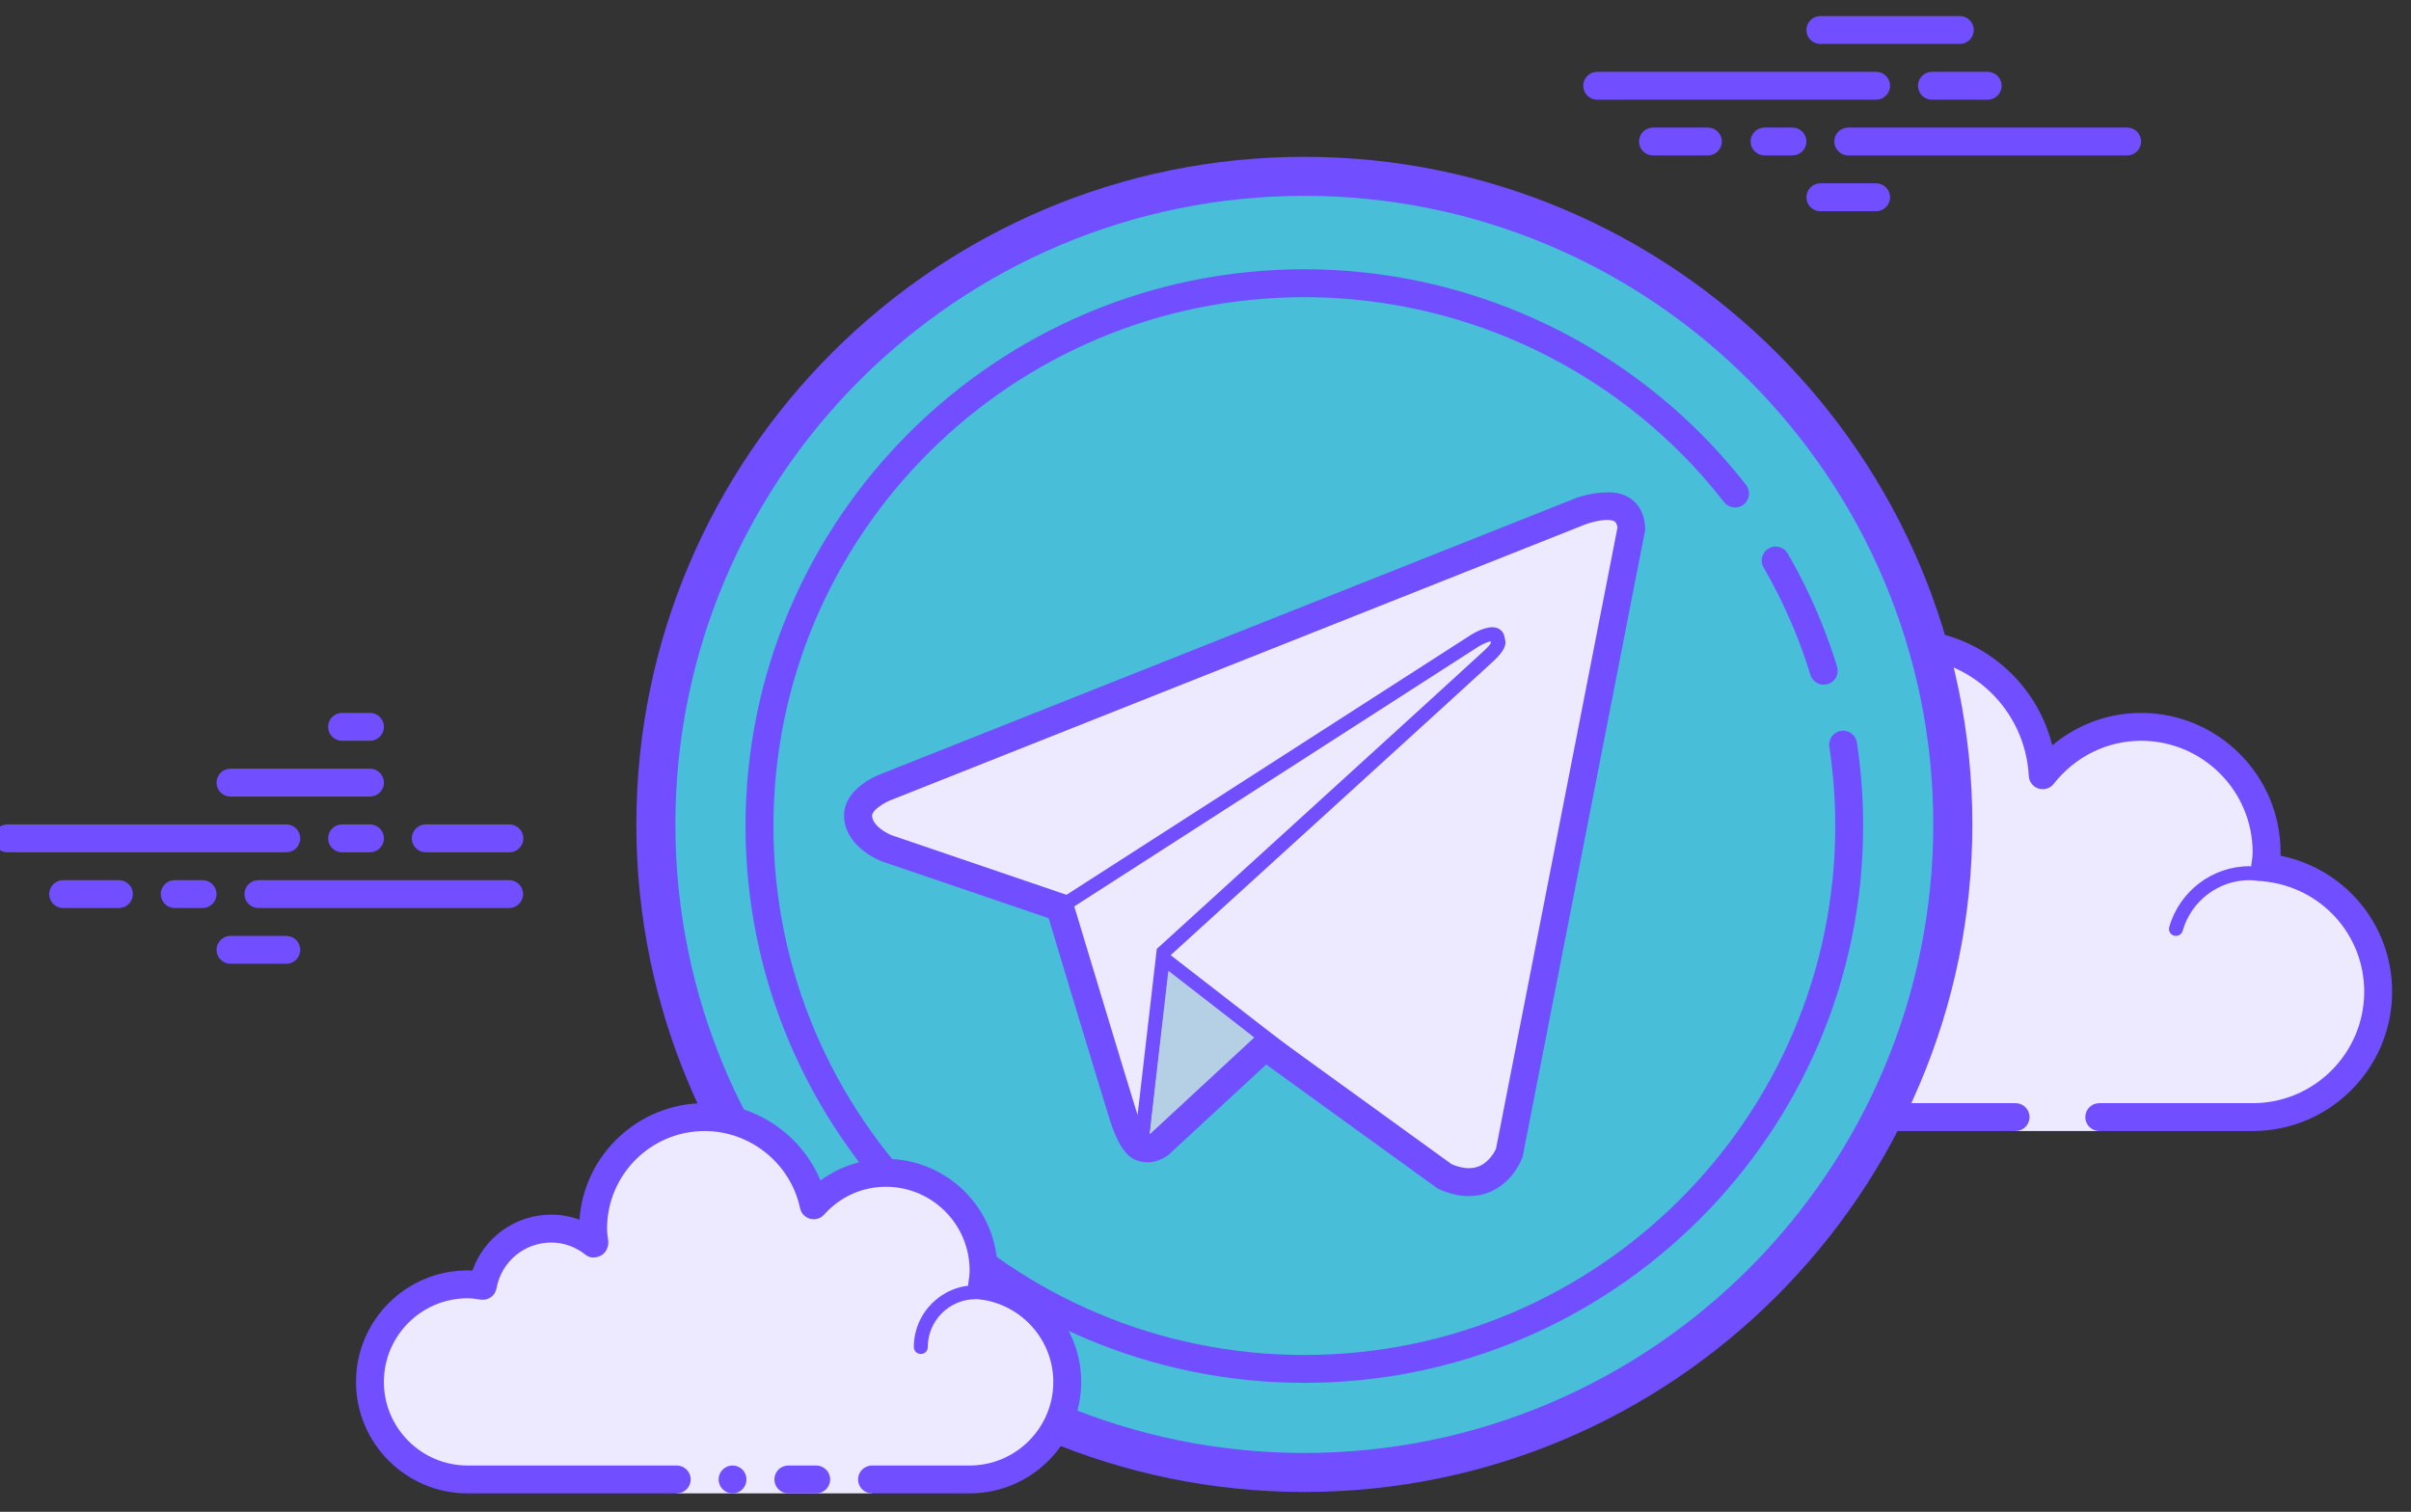 <svg width="59" height="37" viewBox="0 0 59 37" fill="none" xmlns="http://www.w3.org/2000/svg">
<rect x="0" y="0" width="59" height="37" fill="#333333" stroke="none"/>
<g clip-path="url(#clip0_127_546)">
<path d="M49.324 27.34V27.681H51.371V27.34C51.371 27.34 54.267 27.34 55.125 27.34C56.821 27.34 58.197 25.965 58.197 24.27C58.197 22.678 56.98 21.385 55.429 21.231C55.444 21.107 55.467 20.986 55.467 20.859C55.467 19.164 54.091 17.789 52.395 17.789C51.414 17.789 50.55 18.257 49.988 18.973C49.892 17.175 48.416 15.743 46.593 15.743C44.709 15.743 43.181 17.27 43.181 19.154C43.181 19.458 43.233 19.747 43.308 20.028C42.87 19.498 42.215 19.154 41.474 19.154C40.259 19.154 39.267 20.064 39.116 21.238C38.992 21.223 38.872 21.2 38.744 21.2C37.048 21.2 35.673 22.575 35.673 24.27C35.673 25.965 37.048 27.34 38.744 27.34C40.44 27.34 45.228 27.34 45.228 27.34H49.324Z" fill="#EDE9FF"/>
<path d="M46.593 15.402C44.523 15.402 42.839 17.084 42.839 19.154C42.839 19.164 42.839 19.175 42.839 19.186C42.428 18.943 41.959 18.812 41.474 18.812C40.224 18.812 39.146 19.673 38.841 20.862C38.809 20.86 38.777 20.859 38.744 20.859C36.862 20.859 35.331 22.389 35.331 24.27C35.331 26.151 36.862 27.681 38.744 27.681H49.324C49.512 27.681 49.665 27.528 49.665 27.34C49.665 27.151 49.512 26.999 49.324 26.999H38.744C37.238 26.999 36.014 25.775 36.014 24.27C36.014 22.765 37.238 21.541 38.744 21.541C38.824 21.541 38.901 21.553 38.978 21.563L39.074 21.576C39.089 21.578 39.102 21.579 39.117 21.579C39.285 21.579 39.432 21.453 39.455 21.281C39.585 20.262 40.453 19.495 41.474 19.495C42.078 19.495 42.65 19.768 43.045 20.245C43.112 20.326 43.209 20.369 43.308 20.369C43.361 20.369 43.415 20.357 43.464 20.331C43.606 20.258 43.678 20.095 43.637 19.94C43.559 19.643 43.522 19.394 43.522 19.154C43.522 17.461 44.9 16.084 46.593 16.084C48.218 16.084 49.56 17.361 49.647 18.992C49.655 19.134 49.749 19.256 49.885 19.299C49.919 19.31 49.954 19.315 49.989 19.315C50.091 19.315 50.191 19.268 50.257 19.184C50.783 18.514 51.562 18.13 52.395 18.13C53.901 18.13 55.125 19.354 55.125 20.859C55.125 20.939 55.114 21.016 55.103 21.093L55.09 21.189C55.08 21.281 55.105 21.372 55.163 21.444C55.22 21.515 55.304 21.561 55.395 21.57C56.798 21.71 57.855 22.871 57.855 24.27C57.855 25.775 56.631 26.999 55.125 26.999H51.371C51.183 26.999 51.03 27.151 51.03 27.34C51.03 27.528 51.183 27.681 51.371 27.681H55.125C57.007 27.681 58.538 26.151 58.538 24.27C58.538 22.635 57.385 21.259 55.806 20.943C55.807 20.915 55.808 20.887 55.808 20.859C55.808 18.978 54.277 17.448 52.395 17.448C51.592 17.448 50.83 17.732 50.222 18.242C49.814 16.602 48.337 15.402 46.593 15.402Z" fill="#714EFF"/>
<path d="M45.57 20.177C44.612 20.177 43.789 20.858 43.581 21.774C43.331 21.622 43.045 21.541 42.754 21.541C41.934 21.541 41.254 22.153 41.148 22.952C41.01 22.921 40.878 22.905 40.749 22.905C39.706 22.905 38.831 23.724 38.758 24.769C38.751 24.863 38.822 24.945 38.915 24.952C38.919 24.952 38.924 24.952 38.928 24.952C39.017 24.952 39.092 24.883 39.098 24.794C39.158 23.927 39.883 23.247 40.749 23.247C40.905 23.247 41.07 23.275 41.252 23.333C41.267 23.338 41.283 23.34 41.298 23.34C41.336 23.34 41.373 23.326 41.405 23.303C41.448 23.272 41.474 23.216 41.474 23.161C41.474 22.456 42.048 21.882 42.754 21.882C43.059 21.882 43.358 21.997 43.594 22.205C43.626 22.233 43.667 22.248 43.707 22.248C43.729 22.248 43.75 22.244 43.77 22.235C43.831 22.211 43.871 22.155 43.876 22.09C43.947 21.208 44.691 20.518 45.57 20.518C45.712 20.518 45.86 20.541 46.035 20.591C46.051 20.596 46.067 20.598 46.083 20.598C46.157 20.598 46.224 20.548 46.246 20.474C46.272 20.383 46.219 20.289 46.129 20.263C45.922 20.204 45.744 20.177 45.57 20.177ZM55.045 21.2C54.14 21.2 53.334 21.812 53.084 22.689C53.058 22.779 53.11 22.873 53.201 22.899C53.218 22.904 53.233 22.905 53.248 22.905C53.323 22.905 53.391 22.856 53.412 22.781C53.62 22.051 54.292 21.541 55.045 21.541C55.125 21.541 55.202 21.551 55.279 21.561C55.287 21.562 55.295 21.563 55.303 21.563C55.385 21.563 55.459 21.5 55.471 21.415C55.484 21.322 55.418 21.235 55.325 21.223C55.233 21.211 55.14 21.2 55.045 21.2Z" fill="#714EFF"/>
<path d="M7.006 20.859H0.18C-0.008 20.859 -0.161 20.706 -0.161 20.518C-0.161 20.33 -0.008 20.177 0.18 20.177H7.006C7.194 20.177 7.347 20.33 7.347 20.518C7.347 20.706 7.195 20.859 7.006 20.859ZM9.053 20.859H8.371C8.182 20.859 8.029 20.706 8.029 20.518C8.029 20.33 8.182 20.177 8.371 20.177H9.053C9.242 20.177 9.395 20.33 9.395 20.518C9.395 20.706 9.242 20.859 9.053 20.859ZM12.46 22.223H6.323C6.135 22.223 5.982 22.07 5.982 21.882C5.982 21.694 6.135 21.541 6.323 21.541H12.46C12.648 21.541 12.801 21.694 12.801 21.882C12.801 22.07 12.648 22.223 12.46 22.223ZM4.958 22.223H4.275C4.087 22.223 3.934 22.07 3.934 21.882C3.934 21.694 4.087 21.541 4.275 21.541H4.958C5.146 21.541 5.299 21.694 5.299 21.882C5.299 22.07 5.147 22.223 4.958 22.223ZM2.91 22.223H1.545C1.357 22.223 1.204 22.07 1.204 21.882C1.204 21.694 1.357 21.541 1.545 21.541H2.91C3.099 21.541 3.252 21.694 3.252 21.882C3.252 22.07 3.099 22.223 2.91 22.223ZM7.006 23.588H5.641C5.452 23.588 5.299 23.435 5.299 23.247C5.299 23.058 5.452 22.905 5.641 22.905H7.006C7.194 22.905 7.347 23.058 7.347 23.247C7.347 23.435 7.194 23.588 7.006 23.588ZM9.053 17.448C8.932 17.448 8.492 17.448 8.371 17.448C8.182 17.448 8.029 17.601 8.029 17.789C8.029 17.977 8.182 18.13 8.371 18.13C8.492 18.13 8.932 18.13 9.053 18.13C9.242 18.13 9.395 17.977 9.395 17.789C9.395 17.601 9.242 17.448 9.053 17.448ZM9.053 18.812C8.932 18.812 5.761 18.812 5.641 18.812C5.452 18.812 5.299 18.965 5.299 19.154C5.299 19.342 5.452 19.495 5.641 19.495C5.761 19.495 8.932 19.495 9.053 19.495C9.242 19.495 9.395 19.342 9.395 19.154C9.395 18.965 9.242 18.812 9.053 18.812ZM12.466 20.177C12.345 20.177 10.539 20.177 10.418 20.177C10.23 20.177 10.077 20.33 10.077 20.518C10.077 20.706 10.23 20.859 10.418 20.859C10.539 20.859 12.345 20.859 12.466 20.859C12.654 20.859 12.807 20.706 12.807 20.518C12.807 20.33 12.654 20.177 12.466 20.177Z" fill="#714EFF"/>
<path d="M45.911 2.44H39.085C38.897 2.44 38.744 2.287 38.744 2.099C38.744 1.911 38.897 1.758 39.085 1.758H45.911C46.099 1.758 46.252 1.911 46.252 2.099C46.252 2.287 46.099 2.44 45.911 2.44ZM48.641 2.44H47.276C47.088 2.44 46.935 2.287 46.935 2.099C46.935 1.911 47.088 1.758 47.276 1.758H48.641C48.83 1.758 48.982 1.911 48.982 2.099C48.982 2.287 48.83 2.44 48.641 2.44ZM52.054 3.804H45.228C45.04 3.804 44.887 3.651 44.887 3.463C44.887 3.275 45.04 3.122 45.228 3.122H52.054C52.242 3.122 52.395 3.275 52.395 3.463C52.395 3.651 52.243 3.804 52.054 3.804ZM43.863 3.804H43.181C42.992 3.804 42.839 3.651 42.839 3.463C42.839 3.275 42.992 3.122 43.181 3.122H43.863C44.052 3.122 44.205 3.275 44.205 3.463C44.205 3.651 44.052 3.804 43.863 3.804ZM41.795 3.804H40.45C40.262 3.804 40.109 3.651 40.109 3.463C40.109 3.275 40.262 3.122 40.45 3.122H41.795C41.983 3.122 42.136 3.275 42.136 3.463C42.136 3.651 41.983 3.804 41.795 3.804ZM47.959 1.075H44.546C44.357 1.075 44.205 0.923 44.205 0.734C44.205 0.546 44.357 0.393 44.546 0.393H47.959C48.147 0.393 48.3 0.546 48.3 0.734C48.3 0.923 48.148 1.075 47.959 1.075ZM45.911 5.169H44.546C44.357 5.169 44.205 5.016 44.205 4.828C44.205 4.639 44.357 4.486 44.546 4.486H45.911C46.099 4.486 46.252 4.639 46.252 4.828C46.252 5.016 46.099 5.169 45.911 5.169Z" fill="#714EFF"/>
<path d="M31.919 4.316C27.71 4.316 23.673 5.987 20.697 8.961C17.721 11.936 16.049 15.97 16.049 20.177C16.049 24.383 17.721 28.418 20.697 31.392C23.673 34.367 27.71 36.038 31.919 36.038C36.127 36.038 40.164 34.367 43.14 31.392C46.116 28.418 47.788 24.383 47.788 20.177C47.788 15.97 46.116 11.936 43.14 8.961C40.164 5.987 36.127 4.316 31.919 4.316Z" fill="#48BED8"/>
<path d="M31.919 36.515C22.905 36.515 15.572 29.186 15.572 20.177C15.572 11.168 22.905 3.838 31.919 3.838C40.932 3.838 48.266 11.168 48.266 20.177C48.266 29.186 40.932 36.515 31.919 36.515ZM31.919 4.793C23.432 4.793 16.527 11.694 16.527 20.177C16.527 28.66 23.432 35.56 31.919 35.56C40.405 35.56 47.31 28.66 47.31 20.177C47.31 11.694 40.405 4.793 31.919 4.793Z" fill="#714EFF"/>
<path d="M44.63 16.757C44.484 16.757 44.349 16.663 44.303 16.516C44.246 16.329 44.184 16.142 44.119 15.96C43.863 15.245 43.539 14.548 43.157 13.888C43.063 13.725 43.119 13.517 43.282 13.422C43.446 13.327 43.654 13.384 43.748 13.547C44.15 14.242 44.491 14.976 44.76 15.728C44.83 15.921 44.895 16.118 44.956 16.315C45.011 16.496 44.91 16.686 44.73 16.741C44.697 16.752 44.663 16.757 44.63 16.757Z" fill="#714EFF"/>
<path d="M31.919 33.844C24.378 33.844 18.244 27.731 18.244 20.217C18.244 12.703 24.378 6.59 31.919 6.59C35.832 6.59 39.566 8.266 42.161 11.188C42.357 11.409 42.547 11.636 42.729 11.87C42.844 12.019 42.818 12.233 42.669 12.349C42.521 12.465 42.306 12.437 42.19 12.289C42.017 12.067 41.838 11.851 41.652 11.641C39.185 8.865 35.638 7.273 31.919 7.273C24.755 7.273 18.927 13.079 18.927 20.217C18.927 27.355 24.755 33.162 31.919 33.162C39.083 33.162 44.911 27.355 44.911 20.217C44.911 19.566 44.862 18.913 44.766 18.276C44.737 18.089 44.866 17.915 45.052 17.887C45.24 17.861 45.413 17.988 45.441 18.173C45.542 18.844 45.593 19.531 45.593 20.217C45.593 27.731 39.459 33.844 31.919 33.844Z" fill="#714EFF"/>
<path d="M21.339 36.208C21.339 36.208 22.409 36.208 23.728 36.208C25.047 36.208 26.117 35.139 26.117 33.821C26.117 32.605 25.206 31.614 24.032 31.463C24.051 31.341 24.069 31.219 24.069 31.092C24.069 29.773 23 28.704 21.68 28.704C20.976 28.704 20.349 29.015 19.913 29.499C19.651 28.265 18.556 27.34 17.244 27.34C15.736 27.34 14.514 28.561 14.514 30.069C14.514 30.199 14.534 30.324 14.552 30.449C14.26 30.215 13.894 30.069 13.49 30.069C12.652 30.069 11.957 30.674 11.814 31.47C11.692 31.451 11.57 31.433 11.442 31.433C10.123 31.433 9.053 32.502 9.053 33.821C9.053 35.139 10.123 36.208 11.442 36.208C12.761 36.208 16.561 36.208 16.561 36.208V36.549H21.339V36.208Z" fill="#EDE9FF"/>
<path d="M22.533 33.138C22.439 33.138 22.363 33.062 22.363 32.968C22.363 32.133 23.042 31.455 23.877 31.455C23.9 31.461 24.38 31.454 24.726 31.547C24.817 31.572 24.87 31.666 24.846 31.756C24.821 31.848 24.728 31.901 24.637 31.876C24.334 31.794 23.886 31.794 23.877 31.796C23.23 31.796 22.704 32.322 22.704 32.968C22.704 33.062 22.628 33.138 22.533 33.138ZM17.926 35.867C17.836 35.867 17.749 35.903 17.685 35.967C17.621 36.031 17.585 36.118 17.585 36.208C17.585 36.299 17.621 36.385 17.685 36.449C17.749 36.513 17.836 36.549 17.926 36.549C18.017 36.549 18.104 36.513 18.168 36.449C18.232 36.385 18.267 36.299 18.267 36.208C18.267 36.118 18.232 36.031 18.168 35.967C18.104 35.903 18.017 35.867 17.926 35.867Z" fill="#714EFF"/>
<path d="M23.728 36.549H21.339C21.151 36.549 20.998 36.397 20.998 36.208C20.998 36.02 21.151 35.867 21.339 35.867H23.728C24.857 35.867 25.776 34.949 25.776 33.821C25.776 32.8 25.008 31.932 23.989 31.802C23.897 31.79 23.815 31.742 23.759 31.668C23.704 31.595 23.681 31.502 23.695 31.411C23.711 31.306 23.728 31.201 23.728 31.092C23.728 29.963 22.809 29.045 21.68 29.045C21.1 29.045 20.562 29.287 20.166 29.727C20.081 29.822 19.947 29.863 19.825 29.828C19.7 29.795 19.605 29.695 19.579 29.57C19.346 28.476 18.364 27.681 17.244 27.681C15.927 27.681 14.855 28.752 14.855 30.069C14.855 30.166 14.869 30.259 14.883 30.354C14.903 30.492 14.84 30.652 14.718 30.722C14.595 30.792 14.447 30.802 14.338 30.715C14.089 30.515 13.796 30.41 13.49 30.41C12.83 30.41 12.267 30.881 12.15 31.531C12.117 31.713 11.948 31.835 11.761 31.807C11.656 31.791 11.551 31.774 11.442 31.774C10.313 31.774 9.394 32.692 9.394 33.821C9.394 34.949 10.313 35.867 11.442 35.867H16.561C16.75 35.867 16.902 36.02 16.902 36.208C16.902 36.397 16.75 36.549 16.561 36.549H11.442C9.936 36.549 8.712 35.325 8.712 33.821C8.712 32.316 9.936 31.092 11.442 31.092C11.482 31.092 11.521 31.093 11.561 31.096C11.843 30.287 12.61 29.727 13.49 29.727C13.728 29.727 13.96 29.769 14.18 29.85C14.292 28.259 15.623 26.999 17.244 26.999C18.494 26.999 19.61 27.767 20.078 28.891C20.543 28.551 21.104 28.363 21.68 28.363C23.186 28.363 24.41 29.587 24.41 31.092C24.41 31.125 24.41 31.157 24.408 31.189C25.598 31.494 26.458 32.571 26.458 33.821C26.458 35.325 25.234 36.549 23.728 36.549Z" fill="#714EFF"/>
<path d="M19.974 35.867C19.866 35.867 19.4 35.867 19.291 35.867C19.103 35.867 18.95 36.02 18.95 36.208C18.95 36.396 19.103 36.549 19.291 36.549C19.4 36.549 19.866 36.549 19.974 36.549C20.162 36.549 20.315 36.396 20.315 36.208C20.315 36.02 20.162 35.867 19.974 35.867Z" fill="#714EFF"/>
<path d="M31.098 25.49L28.367 28.01C28.367 28.01 28.154 28.174 27.92 28.072L28.443 23.389L31.098 25.49Z" fill="#B5CFE4"/>
<path d="M28.079 28.275C28.006 28.275 27.929 28.261 27.852 28.227L27.737 28.177L28.309 23.064L31.361 25.48L28.483 28.136C28.398 28.201 28.249 28.275 28.079 28.275ZM28.578 23.713L28.107 27.934C28.195 27.925 28.263 27.875 28.263 27.875L30.836 25.5L28.578 23.713Z" fill="#714EFF"/>
<path d="M39.918 12.972L36.926 28.244C36.926 28.244 36.507 29.303 35.356 28.794L28.451 23.435L25.94 22.206L21.713 20.766C21.713 20.766 21.064 20.534 21.001 20.025C20.938 19.517 21.733 19.241 21.733 19.241L38.538 12.569C38.536 12.568 39.918 11.954 39.918 12.972Z" fill="#EDE9FF"/>
<path d="M35.945 29.103C35.738 29.103 35.518 29.052 35.288 28.95L28.347 23.569L25.865 22.36L21.658 20.927C21.625 20.916 20.906 20.652 20.832 20.046C20.753 19.407 21.639 19.093 21.677 19.08L38.474 12.411L38.475 12.415C38.696 12.292 39.258 12.16 39.59 12.246C39.776 12.296 40.088 12.457 40.088 12.972L40.085 13.004L37.092 28.276C37.076 28.327 36.878 28.817 36.385 29.019C36.246 29.075 36.099 29.103 35.945 29.103ZM38.689 12.691V12.693L38.601 12.728L21.796 19.4C21.783 19.404 21.127 19.645 21.17 20.005C21.22 20.401 21.765 20.604 21.77 20.606L25.994 22.045L28.525 23.282L35.46 28.66C35.738 28.778 36.017 28.8 36.252 28.703C36.61 28.558 36.765 28.184 36.767 28.18L39.747 12.955C39.743 12.709 39.639 12.642 39.605 12.62C39.377 12.472 38.904 12.61 38.689 12.691Z" fill="#714EFF"/>
<path d="M27.919 28.071C27.919 28.071 27.718 28.052 27.466 27.247C27.215 26.442 25.939 22.206 25.939 22.206L36.088 15.681C36.088 15.681 36.674 15.321 36.653 15.681C36.653 15.681 36.758 15.745 36.444 16.041C36.13 16.338 28.47 23.307 28.47 23.307L27.919 28.071Z" fill="#EDE9FF"/>
<path d="M28.07 28.257L27.903 28.242C27.76 28.227 27.539 28.053 27.304 27.297C27.053 26.493 25.776 22.255 25.776 22.255L25.738 22.132L25.847 22.062L35.996 15.538C36.136 15.452 36.477 15.269 36.685 15.393C36.733 15.422 36.806 15.485 36.822 15.614L36.84 15.696C36.853 15.826 36.767 15.97 36.562 16.166C36.26 16.451 29.337 22.75 28.633 23.39L28.07 28.257ZM26.139 22.28C26.35 22.981 27.404 26.473 27.629 27.196C27.691 27.392 27.748 27.536 27.797 27.641L28.308 23.223L28.356 23.18C28.432 23.11 36.018 16.209 36.326 15.917C36.412 15.837 36.456 15.782 36.479 15.749L36.481 15.694C36.409 15.708 36.28 15.763 36.177 15.826L26.139 22.28Z" fill="#714EFF"/>
<path d="M35.944 29.274C35.714 29.274 35.471 29.218 35.218 29.106L35.156 29.07L30.985 26.053L28.599 28.26C28.539 28.308 28.21 28.547 27.819 28.398C27.434 28.29 27.216 27.59 27.14 27.347C26.922 26.65 25.932 23.369 25.673 22.51L25.662 22.472L21.602 21.089C21.562 21.075 20.749 20.775 20.662 20.066C20.568 19.306 21.513 18.956 21.621 18.918L38.41 12.252L38.413 12.257C38.716 12.096 39.311 11.995 39.634 12.081C40.032 12.188 40.259 12.512 40.259 12.971L37.261 28.308C37.22 28.427 37 28.95 36.45 29.175C36.29 29.241 36.121 29.274 35.944 29.274ZM35.526 28.495C35.782 28.602 36.004 28.619 36.186 28.546C36.475 28.43 36.608 28.118 36.609 28.115L39.583 12.905C39.577 12.894 39.566 12.797 39.513 12.763C39.388 12.681 39.058 12.742 38.81 12.828L21.86 19.558C21.654 19.63 21.321 19.829 21.341 19.982C21.37 20.224 21.712 20.402 21.83 20.445L26.202 21.935L26.258 22.086C26.258 22.086 26.284 22.169 26.328 22.313C26.587 23.172 27.575 26.448 27.793 27.145C27.926 27.572 28.029 27.72 28.064 27.761C28.106 27.774 28.159 27.739 28.159 27.739L30.932 25.172L35.526 28.495Z" fill="#714EFF"/>
</g>
<defs>
<clipPath id="clip0_127_546">
<rect width="59" height="37" fill="white"/>
</clipPath>
</defs>
</svg>
